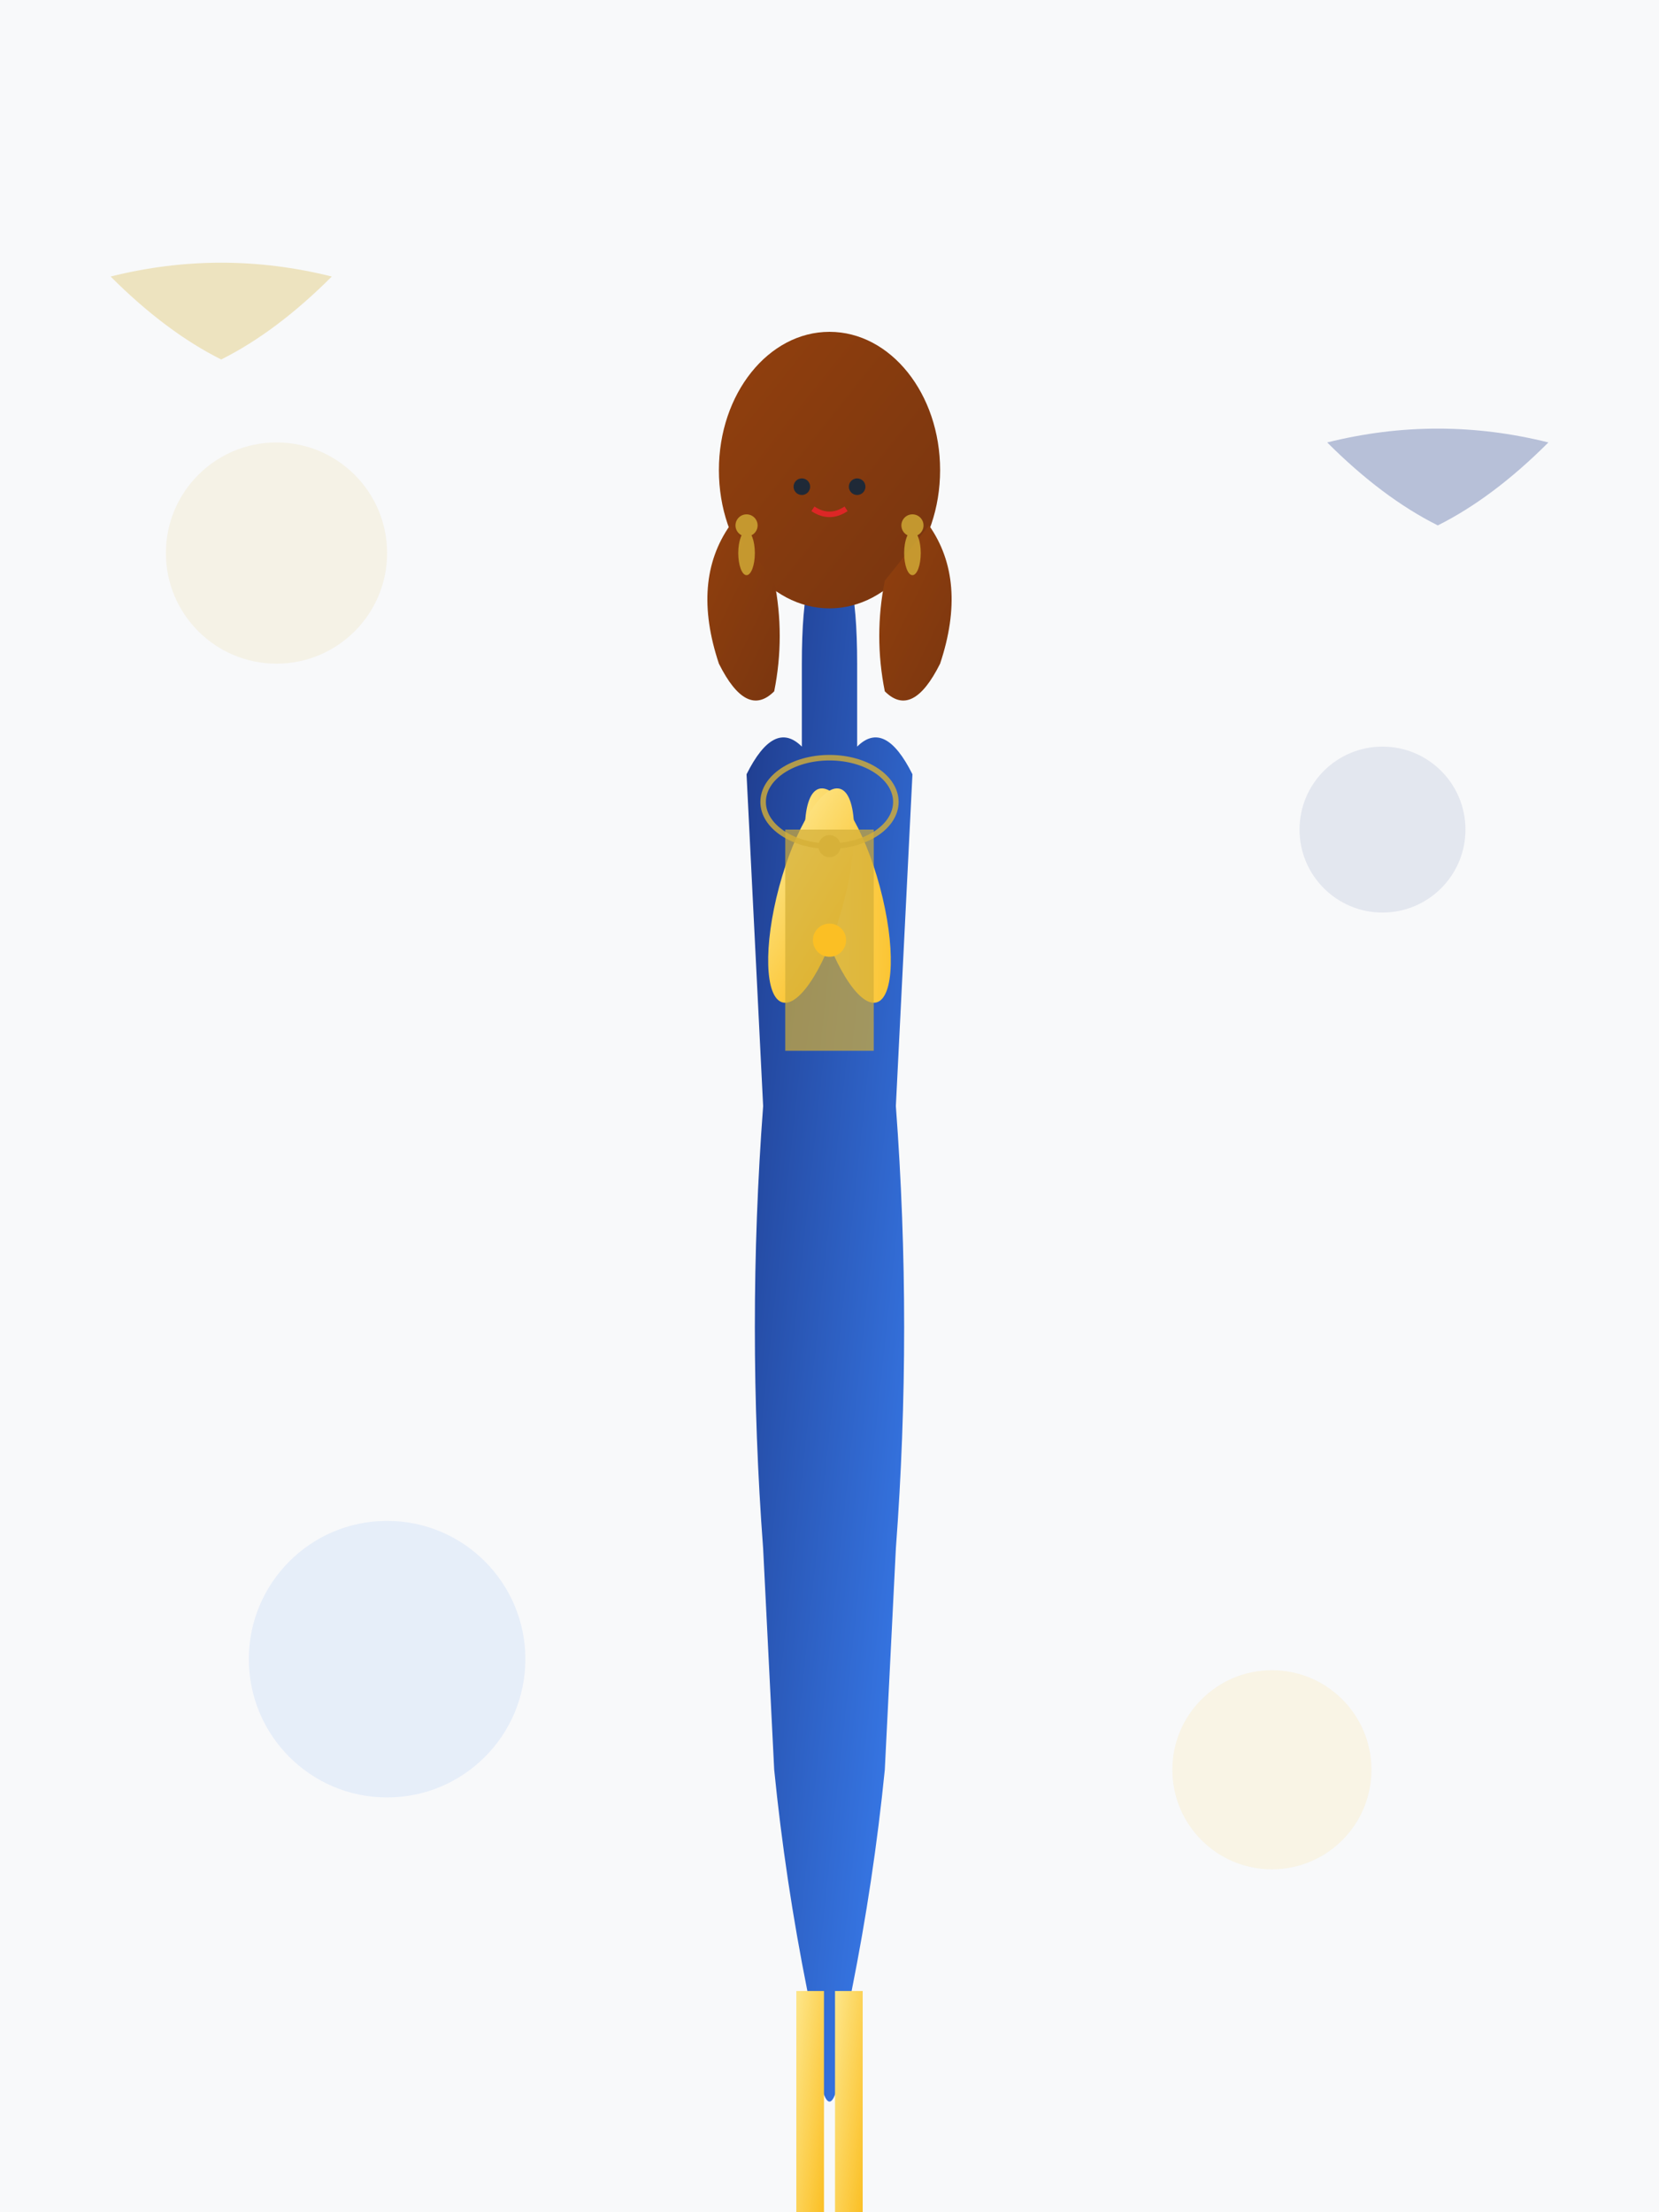 <svg viewBox="0 0 300 400" xmlns="http://www.w3.org/2000/svg">
  <defs>
    <linearGradient id="skinTone1" x1="0%" y1="0%" x2="100%" y2="100%">
      <stop offset="0%" style="stop-color:#fde68a" />
      <stop offset="100%" style="stop-color:#fbbf24" />
    </linearGradient>
    <linearGradient id="hair1" x1="0%" y1="0%" x2="100%" y2="100%">
      <stop offset="0%" style="stop-color:#92400e" />
      <stop offset="100%" style="stop-color:#78350f" />
    </linearGradient>
    <linearGradient id="outfit1" x1="0%" y1="0%" x2="100%" y2="100%">
      <stop offset="0%" style="stop-color:#1e3a8a" />
      <stop offset="100%" style="stop-color:#3b82f6" />
    </linearGradient>
  </defs>
  
  <!-- Background -->
  <rect width="300" height="400" fill="#f8f9fa"/>
  
  <!-- Fashion model silhouette - Sophia Laurent -->
  <g transform="translate(150, 80)">
    <!-- Body -->
    <path d="M-15 60 Q-10 50 -5 55 L-5 40 Q-5 20 0 20 Q5 20 5 40 L5 55 Q10 50 15 60 L12 120 Q15 160 12 200 L10 240 Q8 260 4 280 Q2 300 0 300 Q-2 300 -4 280 Q-8 260 -10 240 L-12 200 Q-15 160 -12 120 Z" fill="url(#outfit1)"/>
    
    <!-- Head -->
    <circle cx="0" cy="10" r="18" fill="url(#skinTone1)"/>
    
    <!-- Hair - elegant long hair -->
    <ellipse cx="0" cy="5" rx="20" ry="25" fill="url(#hair1)"/>
    <path d="M-18 15 Q-25 25 -20 40 Q-15 50 -10 45 Q-8 35 -10 25" fill="url(#hair1)"/>
    <path d="M18 15 Q25 25 20 40 Q15 50 10 45 Q8 35 10 25" fill="url(#hair1)"/>
    
    <!-- Facial features -->
    <circle cx="-5" cy="8" r="1.5" fill="#1f2937"/>
    <circle cx="5" cy="8" r="1.5" fill="#1f2937"/>
    <path d="M-3 12 Q0 14 3 12" stroke="#dc2626" stroke-width="1" fill="none"/>
    
    <!-- Arms -->
    <ellipse cx="-18" cy="80" rx="6" ry="20" fill="url(#skinTone1)" transform="rotate(-15)"/>
    <ellipse cx="18" cy="80" rx="6" ry="20" fill="url(#skinTone1)" transform="rotate(15)"/>
    
    <!-- Elegant dress details -->
    <rect x="-8" y="70" width="16" height="40" fill="#d4af37" opacity="0.7"/>
    <circle cx="0" cy="90" r="3" fill="#fbbf24"/>
    
    <!-- Legs -->
    <rect x="-6" y="280" width="5" height="40" fill="url(#skinTone1)"/>
    <rect x="1" y="280" width="5" height="40" fill="url(#skinTone1)"/>
    
    <!-- High heels -->
    <ellipse cx="-3" cy="325" rx="8" ry="4" fill="#1f2937"/>
    <ellipse cx="3" cy="325" rx="8" ry="4" fill="#1f2937"/>
  </g>
  
  <!-- Fashion accessories -->
  <g transform="translate(150, 120)" opacity="0.8">
    <!-- Earrings -->
    <circle cx="-15" cy="-25" r="2" fill="#d4af37"/>
    <ellipse cx="-15" cy="-20" rx="1.5" ry="4" fill="#d4af37"/>
    <circle cx="15" cy="-25" r="2" fill="#d4af37"/>
    <ellipse cx="15" cy="-20" rx="1.5" ry="4" fill="#d4af37"/>
    
    <!-- Necklace -->
    <ellipse cx="0" cy="25" rx="12" ry="8" fill="none" stroke="#d4af37" stroke-width="1"/>
    <circle cx="0" cy="33" r="2" fill="#d4af37"/>
  </g>
  
  <!-- Professional fashion background elements -->
  <g opacity="0.1">
    <circle cx="50" cy="100" r="20" fill="#d4af37"/>
    <circle cx="250" cy="150" r="15" fill="#1e3a8a"/>
    <circle cx="70" cy="300" r="25" fill="#3b82f6"/>
    <circle cx="230" cy="320" r="18" fill="#fbbf24"/>
  </g>
  
  <!-- Haute couture elements -->
  <g opacity="0.3">
    <path d="M20 50 Q40 45 60 50 Q50 60 40 65 Q30 60 20 50" fill="#d4af37"/>
    <path d="M240 80 Q260 75 280 80 Q270 90 260 95 Q250 90 240 80" fill="#1e3a8a"/>
  </g>
</svg>